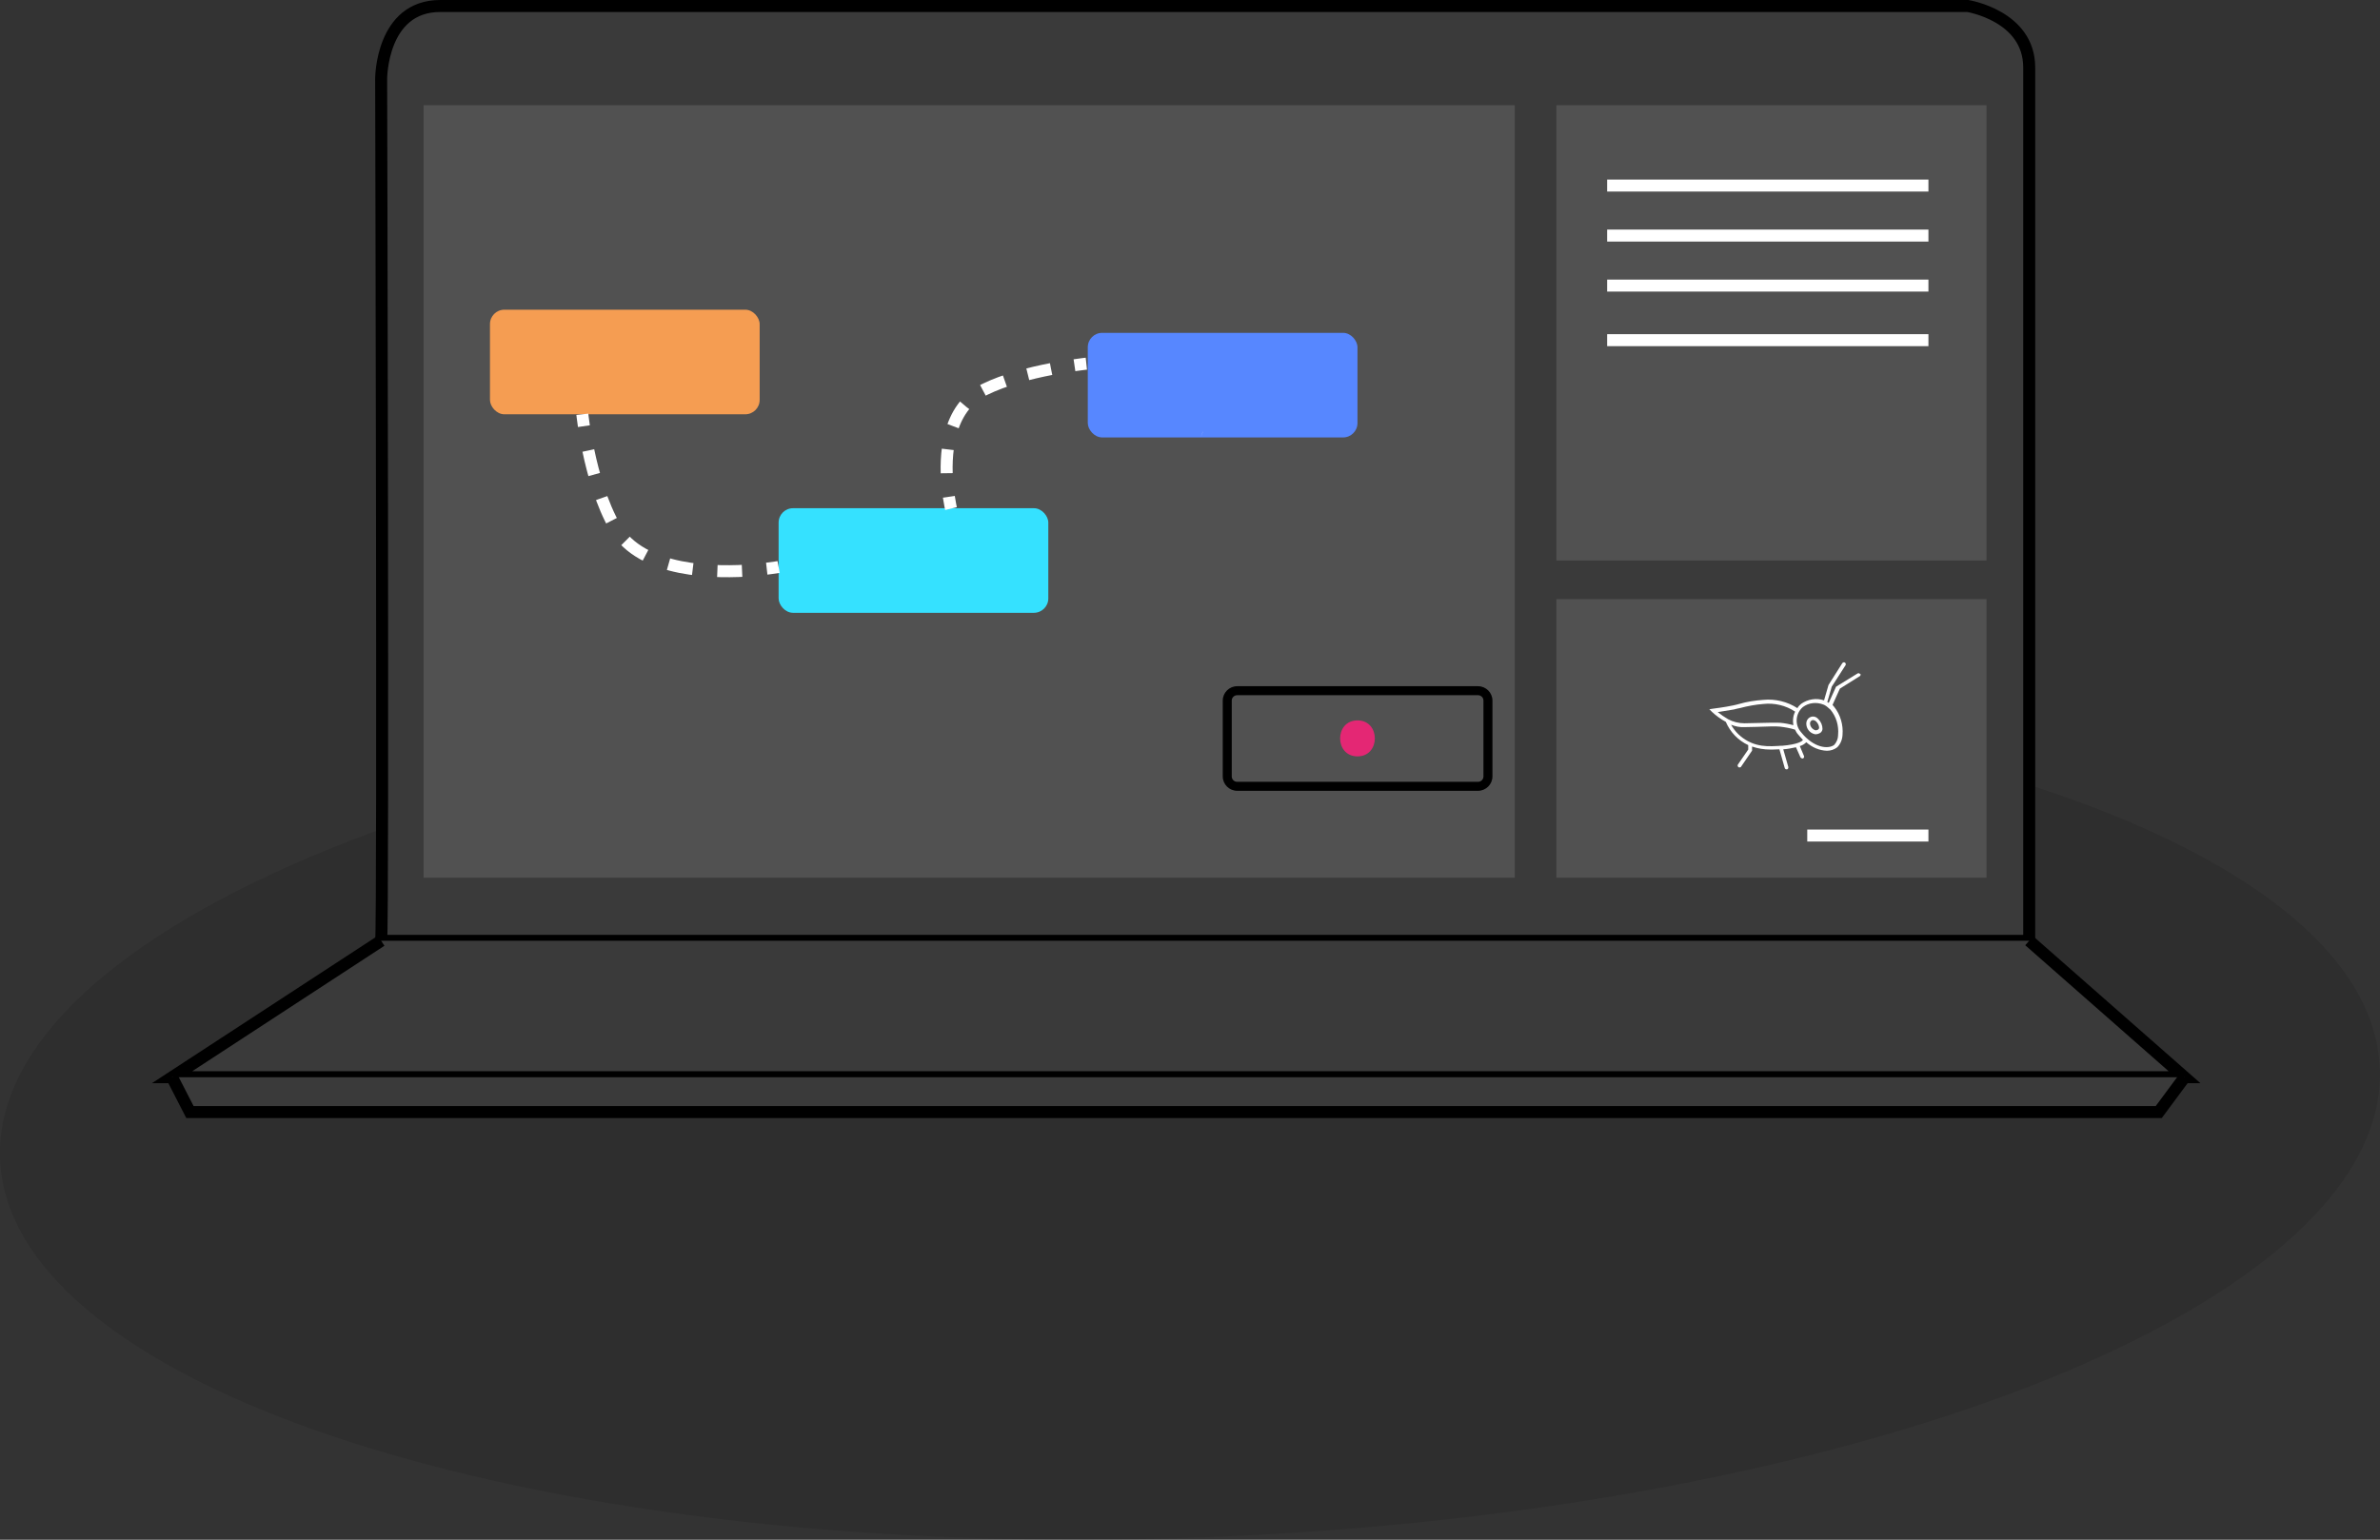 <?xml version="1.0" encoding="UTF-8"?>
<svg id="Layer_2" data-name="Layer 2" xmlns="http://www.w3.org/2000/svg" viewBox="0 0 198.38 128.37">
  <rect x="0" y="0" width="198.38" height="128.37" fill="#333333" stroke="none"/>
  <defs>
    <style>
      .cls-1 {
        stroke-dasharray: 0 0 2.06 2.06;
      }

      .cls-1, .cls-2, .cls-3, .cls-4, .cls-5 {
        stroke-miterlimit: 10;
      }

      .cls-1, .cls-2, .cls-4, .cls-5 {
        fill: none;
        stroke: #fff;
      }

      .cls-6 {
        fill: #fff;
      }

      .cls-7 {
        fill: #f59d52;
      }

      .cls-8 {
        fill: #e42774;
      }

      .cls-9 {
        fill: #5787ff;
      }

      .cls-3 {
        fill: #3a3a3a;
        stroke: #000;
      }

      .cls-4 {
        stroke-dasharray: 0 0 1.99 1.99;
      }

      .cls-10 {
        fill: #515151;
      }

      .cls-11 {
        isolation: isolate;
        opacity: .1;
      }

      .cls-12 {
        fill: #35e1ff;
      }

      .cls-5 {
        stroke-dasharray: 0 2;
      }
    </style>
  </defs>
  <g id="Layer_4" data-name="Layer 4">
    <path class="cls-11" d="m198.37,89.07c.72,19.52-43.09,37.02-97.87,39.09C45.75,130.24.77,116.12,0,96.61c-.02-.44-.01-.88.02-1.32,1.3-19.58,46.76-36.55,101.52-37.9,53.33-1.32,96.1,12.68,96.82,31.69Z"/>
  </g>
  <g id="Layer_3" data-name="Layer 3">
    <path class="cls-3" d="m31.77,78.43c.19-1.2,0-71.87,0-71.87,0,0,0-6.06,4.92-6.06h127.33s5.12.82,5.12,5.12v72.82H31.77Z"/>
    <polyline class="cls-3" points="31.77 78.43 14.34 89.81 182.09 89.81 169.14 78.43"/>
    <polyline class="cls-3" points="14.34 89.81 15.83 92.71 179.94 92.71 182.09 89.81"/>
    <rect class="cls-10" x="35.31" y="8.77" width="90.95" height="64.4"/>
    <rect class="cls-10" x="129.73" y="8.77" width="35.85" height="37.96"/>
    <rect class="cls-10" x="129.73" y="49.95" width="35.85" height="23.22"/>
    <rect class="cls-7" x="40.84" y="25.82" width="22.48" height="8.72" rx="1.2" ry="1.2"/>
    <rect class="cls-12" x="64.9" y="42.37" width="22.48" height="8.72" rx="1.2" ry="1.2"/>
    <rect class="cls-9" x="90.67" y="27.75" width="22.48" height="8.72" rx="1.2" ry="1.2"/>
    <path d="m123.2,57.96c.25,0,.45.2.45.45v6.32c0,.25-.2.45-.45.45h-20.08c-.25,0-.45-.2-.45-.45v-6.32c0-.25.2-.45.45-.45h20.08m0-.75h-20.08c-.66,0-1.2.54-1.2,1.2v6.32c0,.66.54,1.2,1.2,1.2h20.08c.66,0,1.2-.54,1.2-1.2v-6.32c0-.66-.54-1.2-1.2-1.2h0Z"/>
    <g>
      <path class="cls-2" d="m48.54,34.54s.04.37.13.99"/>
      <path class="cls-1" d="m49.04,37.56c.41,1.95,1.11,4.48,2.25,6.44,2.2,3.76,8.38,3.79,11.6,3.53"/>
      <path class="cls-2" d="m63.91,47.41c.62-.07.99-.14.99-.14"/>
    </g>
    <g>
      <path class="cls-2" d="m90.55,30.32s-.38.04-.99.13"/>
      <path class="cls-4" d="m87.61,30.77c-1.72.33-3.88.88-5.56,1.71-3.13,1.55-3.3,5.53-3.08,7.95"/>
      <path class="cls-2" d="m79.09,41.42c.09.61.18.98.18.98"/>
    </g>
    <path class="cls-5" d="m100.08,36.47s10.14,3.7,10.71,8.91.85,11.83.85,11.83"/>
    <line class="cls-2" x1="133.96" y1="15.47" x2="160.74" y2="15.47"/>
    <line class="cls-2" x1="133.96" y1="19.64" x2="160.74" y2="19.64"/>
    <line class="cls-2" x1="133.96" y1="23.81" x2="160.74" y2="23.81"/>
    <line class="cls-2" x1="133.96" y1="28.36" x2="160.74" y2="28.36"/>
    <line class="cls-2" x1="150.64" y1="69.66" x2="160.74" y2="69.66"/>
    <path class="cls-8" d="m113.15,63.06c1.93,0,1.93-3,0-3s-1.93,3,0,3h0Z"/>
  </g>
  <g id="Layer_5" data-name="Layer 5">
    <g id="Layer_2-2" data-name="Layer 2">
      <g id="Layer_2-2" data-name="Layer 2-2">
        <path class="cls-6" d="m151.05,59.74h0c-.29.05-.49.29-.49.59,0,.42.29.79.71.88.05,0,.07.02.12,0,.12,0,.22-.05.32-.1.12-.07.2-.22.2-.34,0-.29-.12-.59-.34-.81-.12-.15-.32-.25-.52-.22Zm.49,1.1s-.15.05-.2.05c-.27-.07-.47-.32-.47-.59,0-.12.1-.25.22-.27.1,0,.22.05.29.12.15.15.25.34.25.56-.02.05-.07.1-.1.12h0Z"/>
        <path class="cls-6" d="m155.05,56.2c-.05-.07-.15-.1-.22-.05h0l-1.79,1.1-.61,1.35s-.07-.05-.12-.07l.37-1.28,1.15-1.79c.05-.07.02-.17-.05-.22-.07-.05-.17-.02-.22.05l-1.15,1.82-.37,1.28c-.64-.22-1.35-.1-1.91.29l-.02.02c-.12.1-.22.2-.29.34-.83-.54-1.84-.79-2.85-.69-.69.05-1.35.15-2.01.34-.15.05-.29.07-.49.12-.69.15-1.67.27-1.67.27l-.32.05.22.22c.34.32.74.61,1.15.83h0c.37.86,1.03,1.55,1.87,1.94v.37l-.86,1.25c-.05.07-.02.17.05.22.02.02.05.02.1.02s.1-.02.12-.07l.91-1.33v-.34c.49.17,1.01.25,1.52.25h.22c.2,0,.37-.02.54-.02l.44,1.55c.02.07.07.12.15.12h.05c.07-.02.12-.1.1-.2h0l-.42-1.47c.37-.02.71-.1,1.06-.17l.37.83s.07.1.15.1h.07c.07-.05.12-.12.07-.22l-.34-.81c.2-.05.39-.17.54-.32h0c.47.42,1.08.69,1.72.71.32,0,.61-.1.86-.29.27-.27.42-.64.44-1.03.07-.83-.17-1.69-.71-2.36-.05-.05-.1-.1-.12-.15l.61-1.35,1.69-1.06s.07-.1.02-.17h0Zm-11.88,3.17c.34-.05.91-.15,1.35-.22.22-.05.37-.1.52-.12.64-.17,1.3-.29,1.94-.34.93-.1,1.87.12,2.65.64-.1.2-.15.39-.17.61-.02.17,0,.34.02.52-.37-.1-.74-.17-1.1-.2-.42-.02-1.1,0-2.04.02l-.93.02c-.49,0-.96-.12-1.37-.34-.29-.17-.59-.37-.86-.59Zm5.35,2.8l-.32.02-.47.02c-.59.02-1.18-.05-1.72-.27l-.32-.15c-.59-.32-1.08-.79-1.4-1.37.37.15.74.22,1.13.2l.96-.02c.88-.02,1.6-.07,1.99-.02.42.05.83.12,1.25.25.07.15.15.29.27.42.12.15.27.29.39.44-.07.1-.37.37-1.77.49Zm4.69-.88c0,.29-.12.59-.32.81-.47.37-1.69.29-2.77-1.06-.54-.61-.47-1.55.15-2.09h0c.49-.37,1.15-.44,1.74-.2l.05.02c.1.05.2.12.29.2l.02.02c.07.05.12.12.2.17.49.59.71,1.35.64,2.11Z"/>
      </g>
    </g>
  </g>
</svg>